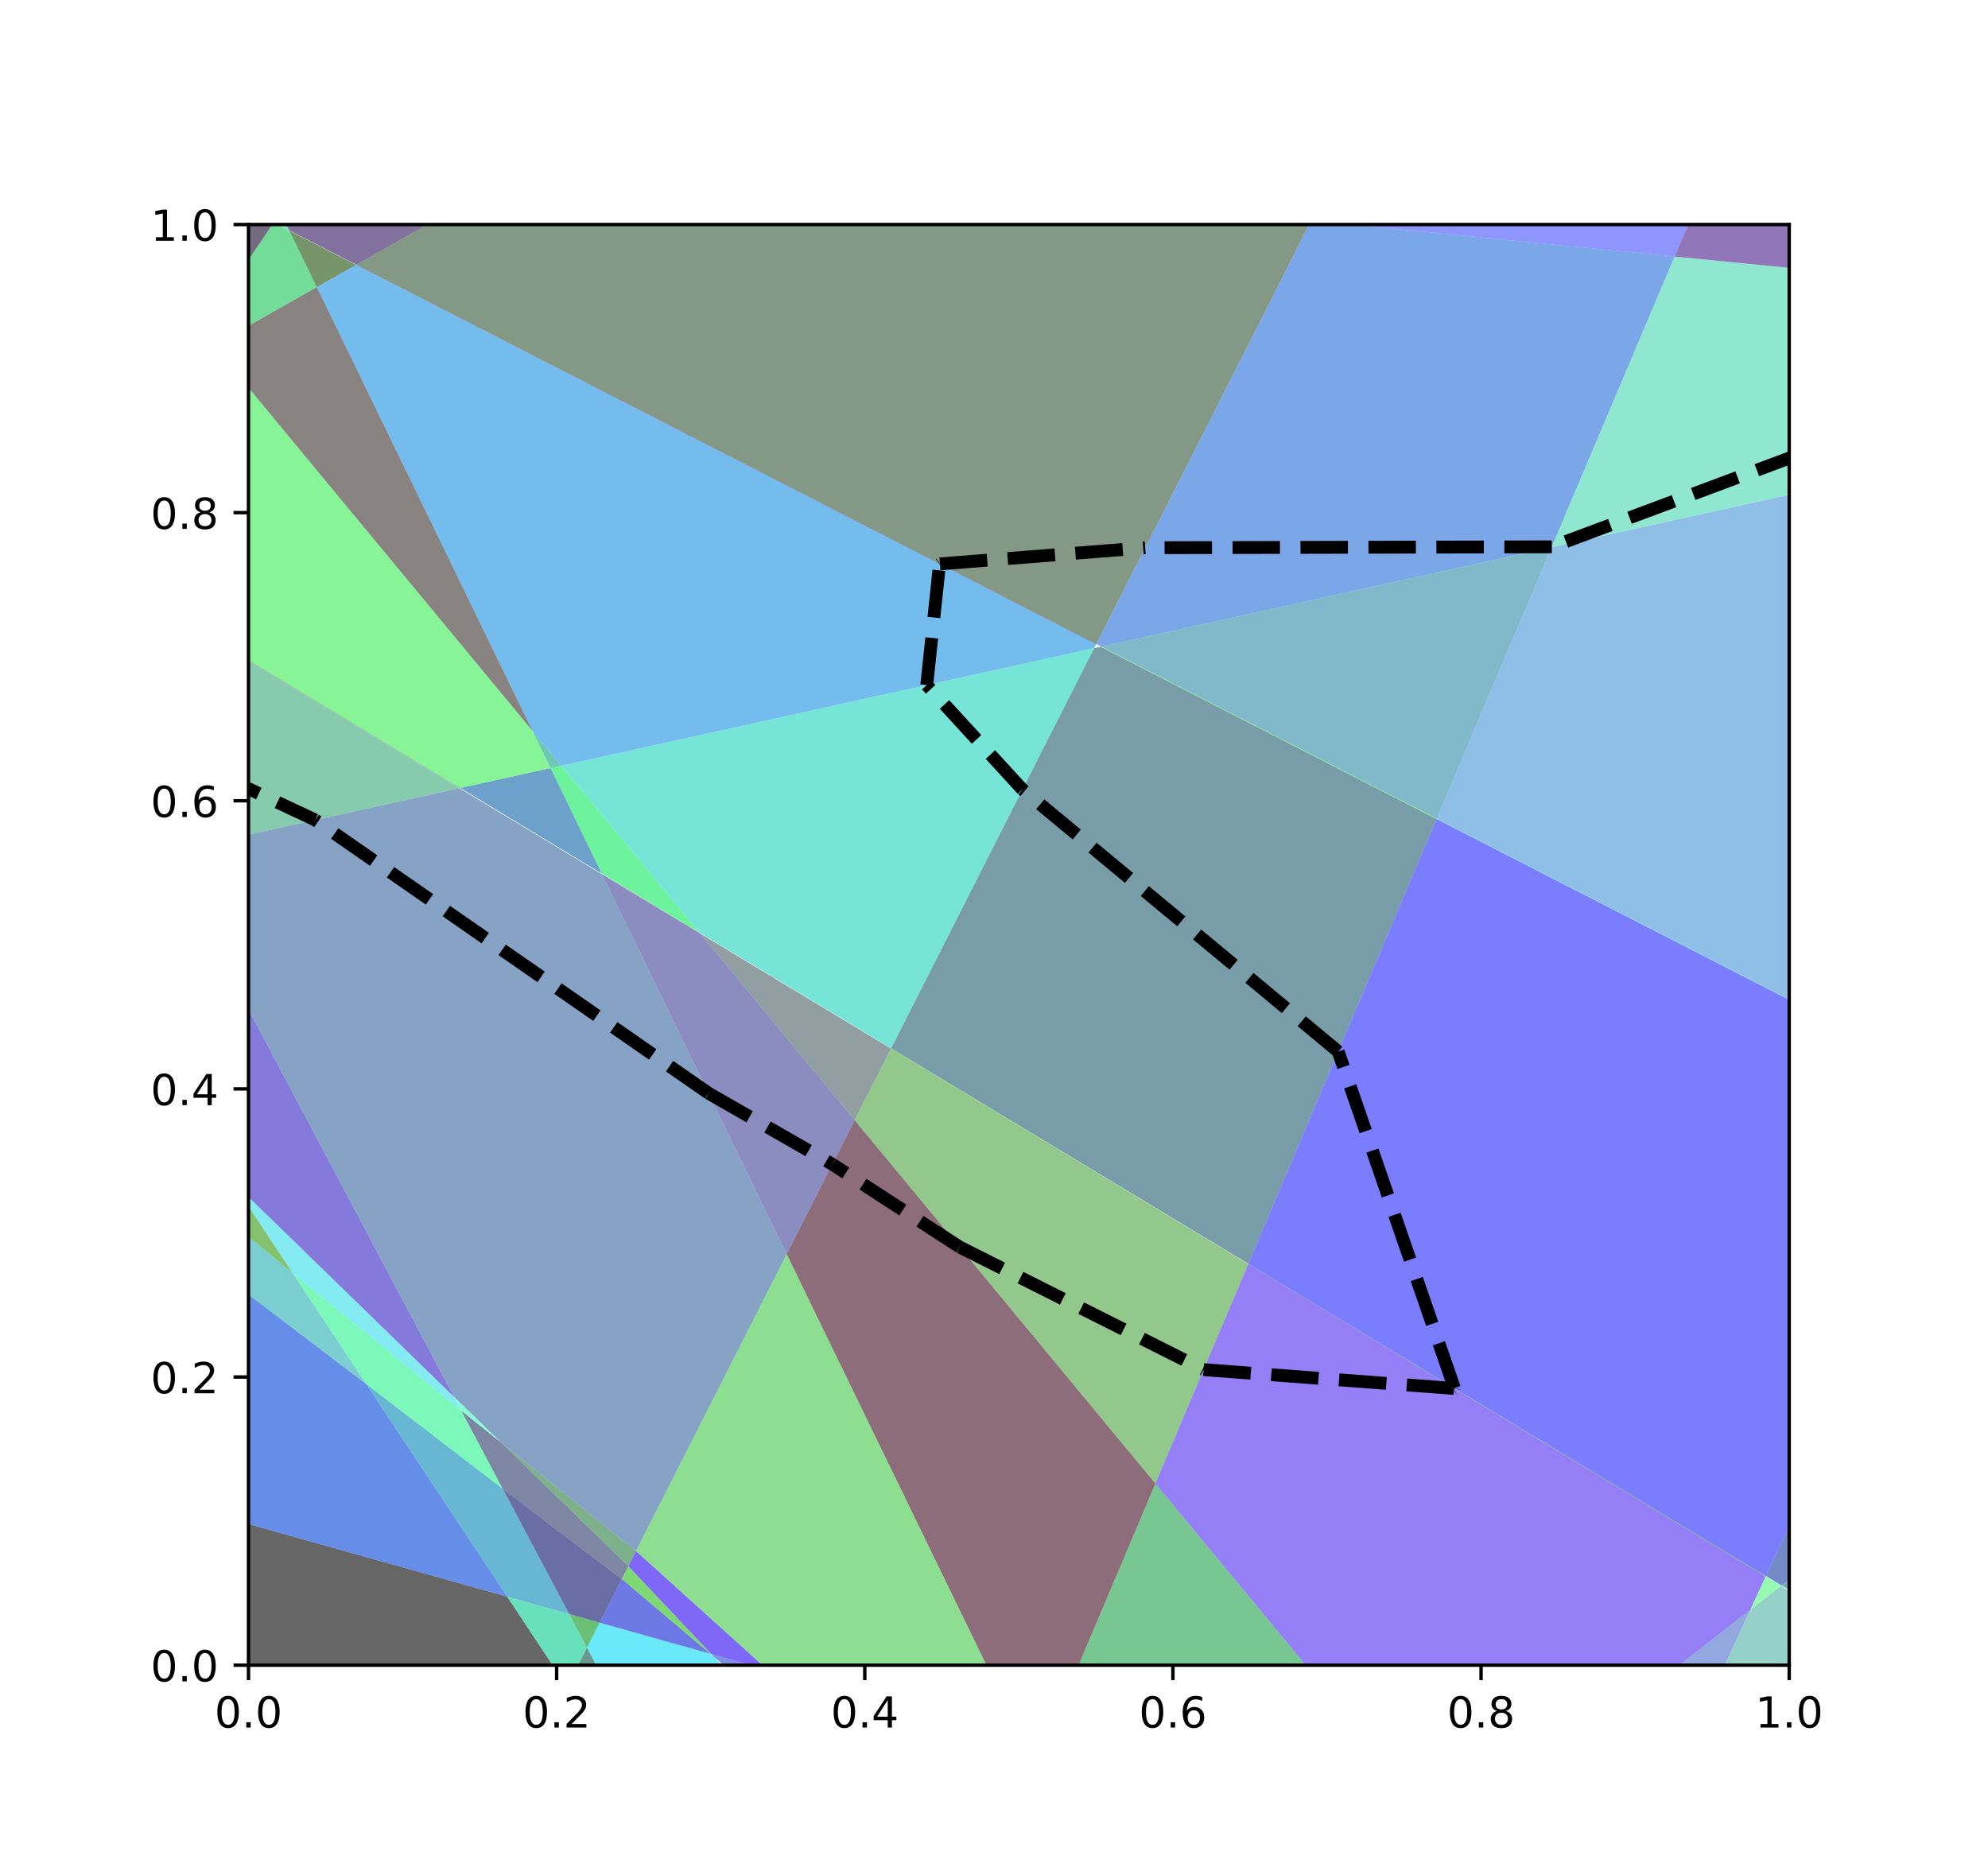 <?xml version="1.0" encoding="utf-8" standalone="no"?>
<!DOCTYPE svg PUBLIC "-//W3C//DTD SVG 1.1//EN"
  "http://www.w3.org/Graphics/SVG/1.1/DTD/svg11.dtd">
<!-- Created with matplotlib (http://matplotlib.org/) -->
<svg height="437.76pt" version="1.1" viewBox="0 0 465.12 437.76" width="465.12pt" xmlns="http://www.w3.org/2000/svg" xmlns:xlink="http://www.w3.org/1999/xlink">
 <defs>
  <style type="text/css">
*{stroke-linecap:butt;stroke-linejoin:round;}
  </style>
 </defs>
 <g id="figure_1">
  <g id="patch_1">
   <path d="M 0 437.76 
L 465.12 437.76 
L 465.12 0 
L 0 0 
z
" style="fill:#ffffff;"/>
  </g>
  <g id="axes_1">
   <g id="patch_2">
    <path d="M 58.14 389.606 
L 418.608 389.606 
L 418.608 52.531 
L 58.14 52.531 
z
" style="fill:#ffffff;"/>
   </g>
   <g id="patch_3">
    <path clip-path="url(#p6927725775)" d="M 2.876 341.087 
L 118.671 373.598 
L 132.674 394.73 
L 96.923 465.192 
z
" style="opacity:0.6;stroke-dasharray:0,0;stroke-dashoffset:0;"/>
   </g>
   <g id="patch_4">
    <path clip-path="url(#p6927725775)" d="M 2.876 341.087 
L 2.285 340.308 
L -19.295 244.083 
L 85.689 323.829 
L 118.671 373.598 
z
" style="fill:#0143da;opacity:0.6;stroke-dasharray:0,0;stroke-dashoffset:0;"/>
   </g>
   <g id="patch_5">
    <path clip-path="url(#p6927725775)" d="M 85.689 323.829 
L 117.629 348.354 
L 133.177 377.671 
L 118.671 373.598 
z
" style="fill:#0287b4;opacity:0.6;stroke-dasharray:0,0;stroke-dashoffset:0;"/>
   </g>
   <g id="patch_6">
    <path clip-path="url(#p6927725775)" d="M 118.671 373.598 
L 133.177 377.671 
L 137.344 385.527 
L 132.674 394.73 
z
" style="fill:#03cb8e;opacity:0.6;stroke-dasharray:0,0;stroke-dashoffset:0;"/>
   </g>
   <g id="patch_7">
    <path clip-path="url(#p6927725775)" d="M 133.177 377.671 
L 117.629 348.354 
L 145.492 369.468 
L 140.313 379.674 
z
" style="fill:#050f68;opacity:0.6;stroke-dasharray:0,0;stroke-dashoffset:0;"/>
   </g>
   <g id="patch_8">
    <path clip-path="url(#p6927725775)" d="M 132.674 394.73 
L 137.344 385.527 
L 180.497 466.895 
z
" style="fill:#065342;opacity:0.6;stroke-dasharray:0,0;stroke-dashoffset:0;"/>
   </g>
   <g id="patch_9">
    <path clip-path="url(#p6927725775)" d="M 133.177 377.671 
L 140.313 379.674 
L 137.344 385.527 
z
" style="fill:#07971c;opacity:0.6;stroke-dasharray:0,0;stroke-dashoffset:0;"/>
   </g>
   <g id="patch_10">
    <path clip-path="url(#p6927725775)" d="M 180.497 466.895 
L 137.344 385.527 
L 140.313 379.674 
L 166.189 386.939 
L 167.056 387.679 
L 226.476 450.731 
L 204.383 502.94 
z
" style="fill:#08daf6;opacity:0.6;stroke-dasharray:0,0;stroke-dashoffset:0;"/>
   </g>
   <g id="patch_11">
    <path clip-path="url(#p6927725775)" d="M 140.313 379.674 
L 145.492 369.468 
L 166.189 386.939 
z
" style="fill:#0a1ed0;opacity:0.6;stroke-dasharray:0,0;stroke-dashoffset:0;"/>
   </g>
   <g id="patch_12">
    <path clip-path="url(#p6927725775)" d="M 107.679 184.376 
L 128.803 179.716 
L 140.789 204.382 
z
" style="fill:#0b62aa;opacity:0.6;stroke-dasharray:0,0;stroke-dashoffset:0;"/>
   </g>
   <g id="patch_13">
    <path clip-path="url(#p6927725775)" d="M 128.803 179.716 
L 124.548 170.96 
L 131.332 179.158 
z
" style="fill:#0ca684;opacity:0.6;stroke-dasharray:0,0;stroke-dashoffset:0;"/>
   </g>
   <g id="patch_14">
    <path clip-path="url(#p6927725775)" d="M 140.789 204.382 
L 128.803 179.716 
L 131.332 179.158 
L 163.628 218.182 
z
" style="fill:#0dea5e;opacity:0.6;stroke-dasharray:0,0;stroke-dashoffset:0;"/>
   </g>
   <g id="patch_15">
    <path clip-path="url(#p6927725775)" d="M 292.05 295.768 
L 292.074 295.71 
L 413.163 368.749 
L 413.134 368.811 
z
" style="fill:#0f2e38;opacity:0.6;stroke-dasharray:0,0;stroke-dashoffset:0;"/>
   </g>
   <g id="patch_16">
    <path clip-path="url(#p6927725775)" d="M 292.047 295.775 
L 292.05 295.768 
L 413.134 368.811 
L 413.089 368.91 
z
" style="fill:#107212;opacity:0.6;stroke-dasharray:0,0;stroke-dashoffset:0;"/>
   </g>
   <g id="patch_17">
    <path clip-path="url(#p6927725775)" d="M 336.105 191.657 
L 336.158 191.533 
L 464.535 257.342 
L 464.463 257.498 
z
" style="fill:#11b5ec;opacity:0.6;stroke-dasharray:0,0;stroke-dashoffset:0;"/>
   </g>
   <g id="patch_18">
    <path clip-path="url(#p6927725775)" d="M 413.089 368.91 
L 413.134 368.811 
L 416.775 371.008 
L 416.681 371.081 
z
" style="fill:#12f9c6;opacity:0.6;stroke-dasharray:0,0;stroke-dashoffset:0;"/>
   </g>
   <g id="patch_19">
    <path clip-path="url(#p6927725775)" d="M 416.833 370.962 
L 413.163 368.749 
L 464.463 257.498 
L 495.997 273.673 
L 500.039 306.055 
z
" style="fill:#143da0;opacity:0.6;stroke-dasharray:0,0;stroke-dashoffset:0;"/>
   </g>
   <g id="patch_20">
    <path clip-path="url(#p6927725775)" d="M 416.833 370.962 
L 500.039 306.055 
L 504.227 339.614 
L 443.628 387.125 
z
" style="fill:#15817a;opacity:0.6;stroke-dasharray:0,0;stroke-dashoffset:0;"/>
   </g>
   <g id="patch_21">
    <path clip-path="url(#p6927725775)" d="M 49.982 80.86 
L 46.977 77.229 
L 64.023 52.094 
L 67.702 53.981 
L 74.121 67.191 
z
" style="fill:#16c554;opacity:0.6;stroke-dasharray:0,0;stroke-dashoffset:0;"/>
   </g>
   <g id="patch_22">
    <path clip-path="url(#p6927725775)" d="M 5.333 26.91 
L 9.824 24.293 
L 64.023 52.094 
L 46.977 77.229 
z
" style="fill:#18092e;opacity:0.6;stroke-dasharray:0,0;stroke-dashoffset:0;"/>
   </g>
   <g id="patch_23">
    <path clip-path="url(#p6927725775)" d="M 74.121 67.191 
L 67.702 53.981 
L 83.311 61.987 
z
" style="fill:#194d08;opacity:0.6;stroke-dasharray:0,0;stroke-dashoffset:0;"/>
   </g>
   <g id="patch_24">
    <path clip-path="url(#p6927725775)" d="M 131.332 179.158 
L 124.548 170.96 
L 74.121 67.191 
L 83.311 61.987 
L 256.443 150.795 
L 256.009 151.649 
z
" style="fill:#1a90e2;opacity:0.6;stroke-dasharray:0,0;stroke-dashoffset:0;"/>
   </g>
   <g id="patch_25">
    <path clip-path="url(#p6927725775)" d="M 163.628 218.182 
L 131.332 179.158 
L 256.009 151.649 
L 208.497 245.292 
z
" style="fill:#1bd4bc;opacity:0.6;stroke-dasharray:0,0;stroke-dashoffset:0;"/>
   </g>
   <g id="patch_26">
    <path clip-path="url(#p6927725775)" d="M 83.311 61.987 
L 83.375 61.951 
L 256.494 150.695 
L 256.443 150.795 
z
" style="fill:#1d1896;opacity:0.6;stroke-dasharray:0,0;stroke-dashoffset:0;"/>
   </g>
   <g id="patch_27">
    <path clip-path="url(#p6927725775)" d="M 214.485 248.91 
L 208.497 245.292 
L 256.009 151.649 
L 257.477 151.325 
L 336.105 191.657 
L 292.074 295.71 
z
" style="fill:#1e5c70;opacity:0.6;stroke-dasharray:0,0;stroke-dashoffset:0;"/>
   </g>
   <g id="patch_28">
    <path clip-path="url(#p6927725775)" d="M 244.202 408.842 
L 270.326 347.107 
L 339.8 431.055 
L 335.438 434.458 
z
" style="fill:#1fa04a;opacity:0.6;stroke-dasharray:0,0;stroke-dashoffset:0;"/>
   </g>
   <g id="patch_29">
    <path clip-path="url(#p6927725775)" d="M 257.477 151.325 
L 257.649 151.287 
L 336.158 191.533 
L 336.105 191.657 
z
" style="fill:#20e424;opacity:0.6;stroke-dasharray:0,0;stroke-dashoffset:0;"/>
   </g>
   <g id="patch_30">
    <path clip-path="url(#p6927725775)" d="M 292.074 295.71 
L 336.105 191.657 
L 464.463 257.498 
L 413.163 368.749 
z
" style="fill:#2227fe;opacity:0.6;stroke-dasharray:0,0;stroke-dashoffset:0;"/>
   </g>
   <g id="patch_31">
    <path clip-path="url(#p6927725775)" d="M 257.649 151.287 
L 256.494 150.695 
L 306.755 51.634 
L 391.806 60.027 
L 363.027 128.037 
z
" style="fill:#236bd8;opacity:0.6;stroke-dasharray:0,0;stroke-dashoffset:0;"/>
   </g>
   <g id="patch_32">
    <path clip-path="url(#p6927725775)" d="M -19.295 244.083 
L -24.371 221.452 
L 68.5 297.89 
L 85.689 323.829 
z
" style="fill:#24afb2;opacity:0.6;stroke-dasharray:0,0;stroke-dashoffset:0;"/>
   </g>
   <g id="patch_33">
    <path clip-path="url(#p6927725775)" d="M 85.689 323.829 
L 68.5 297.89 
L 107.922 330.05 
L 117.629 348.354 
z
" style="fill:#25f38c;opacity:0.6;stroke-dasharray:0,0;stroke-dashoffset:0;"/>
   </g>
   <g id="patch_34">
    <path clip-path="url(#p6927725775)" d="M 117.629 348.354 
L 107.922 330.05 
L 117.327 337.611 
L 147.019 366.458 
L 145.492 369.468 
z
" style="fill:#273766;opacity:0.6;stroke-dasharray:0,0;stroke-dashoffset:0;"/>
   </g>
   <g id="patch_35">
    <path clip-path="url(#p6927725775)" d="M 117.327 337.611 
L 148.813 362.922 
L 147.019 366.458 
z
" style="fill:#287b40;opacity:0.6;stroke-dasharray:0,0;stroke-dashoffset:0;"/>
   </g>
   <g id="patch_36">
    <path clip-path="url(#p6927725775)" d="M 145.492 369.468 
L 147.019 366.458 
L 166.42 387.004 
L 166.189 386.939 
z
" style="fill:#29bf1a;opacity:0.6;stroke-dasharray:0,0;stroke-dashoffset:0;"/>
   </g>
   <g id="patch_37">
    <path clip-path="url(#p6927725775)" d="M 166.42 387.004 
L 147.019 366.458 
L 148.813 362.922 
L 179.56 390.693 
z
" style="fill:#2b02f4;opacity:0.6;stroke-dasharray:0,0;stroke-dashoffset:0;"/>
   </g>
   <g id="patch_38">
    <path clip-path="url(#p6927725775)" d="M 167.056 387.679 
L 166.42 387.004 
L 179.56 390.693 
L 232.011 437.65 
L 230.317 441.654 
z
" style="fill:#2c46ce;opacity:0.6;stroke-dasharray:0,0;stroke-dashoffset:0;"/>
   </g>
   <g id="patch_39">
    <path clip-path="url(#p6927725775)" d="M 257.649 151.287 
L 363.027 128.037 
L 336.158 191.533 
z
" style="fill:#2d8aa8;opacity:0.6;stroke-dasharray:0,0;stroke-dashoffset:0;"/>
   </g>
   <g id="patch_40">
    <path clip-path="url(#p6927725775)" d="M 64.055 52.047 
L 65.632 49.721 
L 67.66 53.895 
z
" style="fill:#2ece82;opacity:0.6;stroke-dasharray:0,0;stroke-dashoffset:0;"/>
   </g>
   <g id="patch_41">
    <path clip-path="url(#p6927725775)" d="M 83.375 61.951 
L 67.66 53.895 
L 65.632 49.721 
L 79.54 29.212 
L 132.042 34.393 
z
" style="fill:#30125c;opacity:0.6;stroke-dasharray:0,0;stroke-dashoffset:0;"/>
   </g>
   <g id="patch_42">
    <path clip-path="url(#p6927725775)" d="M 83.375 61.951 
L 132.042 34.393 
L 306.755 51.634 
L 256.494 150.695 
z
" style="fill:#315636;opacity:0.6;stroke-dasharray:0,0;stroke-dashoffset:0;"/>
   </g>
   <g id="patch_43">
    <path clip-path="url(#p6927725775)" d="M -24.371 221.452 
L -26.068 213.886 
L -12.898 210.98 
L 54.038 276.067 
L 68.5 297.89 
z
" style="fill:#329a10;opacity:0.6;stroke-dasharray:0,0;stroke-dashoffset:0;"/>
   </g>
   <g id="patch_44">
    <path clip-path="url(#p6927725775)" d="M 68.5 297.89 
L 54.038 276.067 
L 106.196 326.797 
L 107.922 330.05 
z
" style="fill:#33ddea;opacity:0.6;stroke-dasharray:0,0;stroke-dashoffset:0;"/>
   </g>
   <g id="patch_45">
    <path clip-path="url(#p6927725775)" d="M 7.87 206.398 
L 38.732 199.589 
L 106.196 326.797 
L 54.038 276.067 
z
" style="fill:#3521c4;opacity:0.6;stroke-dasharray:0,0;stroke-dashoffset:0;"/>
   </g>
   <g id="patch_46">
    <path clip-path="url(#p6927725775)" d="M 38.732 199.589 
L 107.472 184.422 
L 140.884 204.578 
L 184.067 293.441 
L 148.813 362.922 
L 117.327 337.611 
L 106.196 326.797 
z
" style="fill:#36659e;opacity:0.6;stroke-dasharray:0,0;stroke-dashoffset:0;"/>
   </g>
   <g id="patch_47">
    <path clip-path="url(#p6927725775)" d="M 38.732 199.589 
L 5.935 137.748 
L 12.951 127.402 
L 107.472 184.422 
z
" style="fill:#37a978;opacity:0.6;stroke-dasharray:0,0;stroke-dashoffset:0;"/>
   </g>
   <g id="patch_48">
    <path clip-path="url(#p6927725775)" d="M 13.077 127.216 
L 41.107 85.885 
L 49.982 80.86 
L 124.548 170.96 
L 128.803 179.716 
L 107.679 184.376 
z
" style="fill:#38ed52;opacity:0.6;stroke-dasharray:0,0;stroke-dashoffset:0;"/>
   </g>
   <g id="patch_49">
    <path clip-path="url(#p6927725775)" d="M 49.982 80.86 
L 74.121 67.191 
L 124.548 170.96 
z
" style="fill:#3a312c;opacity:0.6;stroke-dasharray:0,0;stroke-dashoffset:0;"/>
   </g>
   <g id="patch_50">
    <path clip-path="url(#p6927725775)" d="M 12.977 127.364 
L 13.077 127.216 
L 107.679 184.376 
L 107.545 184.406 
z
" style="fill:#3b7506;opacity:0.6;stroke-dasharray:0,0;stroke-dashoffset:0;"/>
   </g>
   <g id="patch_51">
    <path clip-path="url(#p6927725775)" d="M 107.472 184.422 
L 12.951 127.402 
L 12.977 127.364 
L 107.545 184.406 
z
" style="fill:#3cb8e0;opacity:0.6;stroke-dasharray:0,0;stroke-dashoffset:0;"/>
   </g>
   <g id="patch_52">
    <path clip-path="url(#p6927725775)" d="M 107.922 330.05 
L 106.196 326.797 
L 117.327 337.611 
z
" style="fill:#3dfcba;opacity:0.6;stroke-dasharray:0,0;stroke-dashoffset:0;"/>
   </g>
   <g id="patch_53">
    <path clip-path="url(#p6927725775)" d="M 184.067 293.441 
L 140.884 204.578 
L 163.82 218.414 
L 199.971 262.095 
z
" style="fill:#3f4094;opacity:0.6;stroke-dasharray:0,0;stroke-dashoffset:0;"/>
   </g>
   <g id="patch_54">
    <path clip-path="url(#p6927725775)" d="M 140.884 204.578 
L 140.842 204.49 
L 163.715 218.287 
L 163.82 218.414 
z
" style="fill:#40846e;opacity:0.6;stroke-dasharray:0,0;stroke-dashoffset:0;"/>
   </g>
   <g id="patch_55">
    <path clip-path="url(#p6927725775)" d="M 179.56 390.693 
L 148.813 362.922 
L 184.067 293.441 
L 239.505 407.523 
z
" style="fill:#41c848;opacity:0.6;stroke-dasharray:0,0;stroke-dashoffset:0;"/>
   </g>
   <g id="patch_56">
    <path clip-path="url(#p6927725775)" d="M 239.505 407.523 
L 184.067 293.441 
L 199.971 262.095 
L 270.326 347.107 
L 244.202 408.842 
z
" style="fill:#430c22;opacity:0.6;stroke-dasharray:0,0;stroke-dashoffset:0;"/>
   </g>
   <g id="patch_57">
    <path clip-path="url(#p6927725775)" d="M 306.755 51.634 
L 334.404 -2.859 
L 405.271 28.207 
L 391.806 60.027 
z
" style="fill:#444ffc;opacity:0.6;stroke-dasharray:0,0;stroke-dashoffset:0;"/>
   </g>
   <g id="patch_58">
    <path clip-path="url(#p6927725775)" d="M 336.158 191.533 
L 363.027 128.037 
L 474.744 103.388 
L 487.691 207.125 
L 464.535 257.342 
z
" style="fill:#4593d6;opacity:0.6;stroke-dasharray:0,0;stroke-dashoffset:0;"/>
   </g>
   <g id="patch_59">
    <path clip-path="url(#p6927725775)" d="M 363.027 128.037 
L 391.806 60.027 
L 470.299 67.773 
L 474.744 103.388 
z
" style="fill:#46d7b0;opacity:0.6;stroke-dasharray:0,0;stroke-dashoffset:0;"/>
   </g>
   <g id="patch_60">
    <path clip-path="url(#p6927725775)" d="M 391.806 60.027 
L 405.271 28.207 
L 468.839 56.075 
L 470.299 67.773 
z
" style="fill:#481b8a;opacity:0.6;stroke-dasharray:0,0;stroke-dashoffset:0;"/>
   </g>
   <g id="patch_61">
    <path clip-path="url(#p6927725775)" d="M 163.82 218.414 
L 208.468 245.348 
L 199.971 262.095 
z
" style="fill:#495f64;opacity:0.6;stroke-dasharray:0,0;stroke-dashoffset:0;"/>
   </g>
   <g id="patch_62">
    <path clip-path="url(#p6927725775)" d="M 199.971 262.095 
L 208.468 245.348 
L 283.378 290.536 
L 292.047 295.775 
L 270.326 347.107 
z
" style="fill:#4aa33e;opacity:0.6;stroke-dasharray:0,0;stroke-dashoffset:0;"/>
   </g>
   <g id="patch_63">
    <path clip-path="url(#p6927725775)" d="M 208.468 245.348 
L 208.494 245.297 
L 214.485 248.91 
L 283.378 290.536 
z
" style="fill:#4be718;opacity:0.6;stroke-dasharray:0,0;stroke-dashoffset:0;"/>
   </g>
   <g id="patch_64">
    <path clip-path="url(#p6927725775)" d="M 339.8 431.055 
L 270.326 347.107 
L 292.047 295.775 
L 413.089 368.91 
L 409.507 376.677 
z
" style="fill:#4d2af2;opacity:0.6;stroke-dasharray:0,0;stroke-dashoffset:0;"/>
   </g>
   <g id="patch_65">
    <path clip-path="url(#p6927725775)" d="M 344.789 437.083 
L 339.8 431.055 
L 409.507 376.677 
L 382.641 434.939 
L 370.647 444.343 
z
" style="fill:#4e6ecc;opacity:0.6;stroke-dasharray:0,0;stroke-dashoffset:0;"/>
   </g>
   <g id="patch_66">
    <path clip-path="url(#p6927725775)" d="M 382.641 434.939 
L 409.507 376.677 
L 416.681 371.081 
L 443.457 387.259 
z
" style="fill:#4fb2a6;opacity:0.6;stroke-dasharray:0,0;stroke-dashoffset:0;"/>
   </g>
   <g id="patch_67">
    <path clip-path="url(#p6927725775)" d="M 409.507 376.677 
L 413.089 368.91 
L 416.681 371.081 
z
" style="fill:#50f680;opacity:0.6;stroke-dasharray:0,0;stroke-dashoffset:0;"/>
   </g>
   <g id="matplotlib.axis_1">
    <g id="xtick_1">
     <g id="line2d_1">
      <defs>
       <path d="M 0 0 
L 0 3.5 
" id="m341cc9b63f" style="stroke:#000000;stroke-width:0.8;"/>
      </defs>
      <g>
       <use style="stroke:#000000;stroke-width:0.8;" x="58.14" xlink:href="#m341cc9b63f" y="389.606"/>
      </g>
     </g>
     <g id="text_1">
      <!-- 0.0 -->
      <defs>
       <path d="M 31.781 66.406 
Q 24.172 66.406 20.328 58.906 
Q 16.5 51.422 16.5 36.375 
Q 16.5 21.391 20.328 13.891 
Q 24.172 6.391 31.781 6.391 
Q 39.453 6.391 43.281 13.891 
Q 47.125 21.391 47.125 36.375 
Q 47.125 51.422 43.281 58.906 
Q 39.453 66.406 31.781 66.406 
z
M 31.781 74.219 
Q 44.047 74.219 50.516 64.516 
Q 56.984 54.828 56.984 36.375 
Q 56.984 17.969 50.516 8.266 
Q 44.047 -1.422 31.781 -1.422 
Q 19.531 -1.422 13.062 8.266 
Q 6.594 17.969 6.594 36.375 
Q 6.594 54.828 13.062 64.516 
Q 19.531 74.219 31.781 74.219 
z
" id="DejaVuSans-30"/>
       <path d="M 10.688 12.406 
L 21 12.406 
L 21 0 
L 10.688 0 
z
" id="DejaVuSans-2e"/>
      </defs>
      <g transform="translate(50.188 404.205)scale(0.1 -0.1)">
       <use xlink:href="#DejaVuSans-30"/>
       <use x="63.623" xlink:href="#DejaVuSans-2e"/>
       <use x="95.41" xlink:href="#DejaVuSans-30"/>
      </g>
     </g>
    </g>
    <g id="xtick_2">
     <g id="line2d_2">
      <g>
       <use style="stroke:#000000;stroke-width:0.8;" x="130.234" xlink:href="#m341cc9b63f" y="389.606"/>
      </g>
     </g>
     <g id="text_2">
      <!-- 0.2 -->
      <defs>
       <path d="M 19.188 8.297 
L 53.609 8.297 
L 53.609 0 
L 7.328 0 
L 7.328 8.297 
Q 12.938 14.109 22.625 23.891 
Q 32.328 33.688 34.812 36.531 
Q 39.547 41.844 41.422 45.531 
Q 43.312 49.219 43.312 52.781 
Q 43.312 58.594 39.234 62.25 
Q 35.156 65.922 28.609 65.922 
Q 23.969 65.922 18.812 64.312 
Q 13.672 62.703 7.812 59.422 
L 7.812 69.391 
Q 13.766 71.781 18.938 73 
Q 24.125 74.219 28.422 74.219 
Q 39.75 74.219 46.484 68.547 
Q 53.219 62.891 53.219 53.422 
Q 53.219 48.922 51.531 44.891 
Q 49.859 40.875 45.406 35.406 
Q 44.188 33.984 37.641 27.219 
Q 31.109 20.453 19.188 8.297 
z
" id="DejaVuSans-32"/>
      </defs>
      <g transform="translate(122.282 404.205)scale(0.1 -0.1)">
       <use xlink:href="#DejaVuSans-30"/>
       <use x="63.623" xlink:href="#DejaVuSans-2e"/>
       <use x="95.41" xlink:href="#DejaVuSans-32"/>
      </g>
     </g>
    </g>
    <g id="xtick_3">
     <g id="line2d_3">
      <g>
       <use style="stroke:#000000;stroke-width:0.8;" x="202.327" xlink:href="#m341cc9b63f" y="389.606"/>
      </g>
     </g>
     <g id="text_3">
      <!-- 0.4 -->
      <defs>
       <path d="M 37.797 64.312 
L 12.891 25.391 
L 37.797 25.391 
z
M 35.203 72.906 
L 47.609 72.906 
L 47.609 25.391 
L 58.016 25.391 
L 58.016 17.188 
L 47.609 17.188 
L 47.609 0 
L 37.797 0 
L 37.797 17.188 
L 4.891 17.188 
L 4.891 26.703 
z
" id="DejaVuSans-34"/>
      </defs>
      <g transform="translate(194.376 404.205)scale(0.1 -0.1)">
       <use xlink:href="#DejaVuSans-30"/>
       <use x="63.623" xlink:href="#DejaVuSans-2e"/>
       <use x="95.41" xlink:href="#DejaVuSans-34"/>
      </g>
     </g>
    </g>
    <g id="xtick_4">
     <g id="line2d_4">
      <g>
       <use style="stroke:#000000;stroke-width:0.8;" x="274.421" xlink:href="#m341cc9b63f" y="389.606"/>
      </g>
     </g>
     <g id="text_4">
      <!-- 0.6 -->
      <defs>
       <path d="M 33.016 40.375 
Q 26.375 40.375 22.484 35.828 
Q 18.609 31.297 18.609 23.391 
Q 18.609 15.531 22.484 10.953 
Q 26.375 6.391 33.016 6.391 
Q 39.656 6.391 43.531 10.953 
Q 47.406 15.531 47.406 23.391 
Q 47.406 31.297 43.531 35.828 
Q 39.656 40.375 33.016 40.375 
z
M 52.594 71.297 
L 52.594 62.312 
Q 48.875 64.062 45.094 64.984 
Q 41.312 65.922 37.594 65.922 
Q 27.828 65.922 22.672 59.328 
Q 17.531 52.734 16.797 39.406 
Q 19.672 43.656 24.016 45.922 
Q 28.375 48.188 33.594 48.188 
Q 44.578 48.188 50.953 41.516 
Q 57.328 34.859 57.328 23.391 
Q 57.328 12.156 50.688 5.359 
Q 44.047 -1.422 33.016 -1.422 
Q 20.359 -1.422 13.672 8.266 
Q 6.984 17.969 6.984 36.375 
Q 6.984 53.656 15.188 63.938 
Q 23.391 74.219 37.203 74.219 
Q 40.922 74.219 44.703 73.484 
Q 48.484 72.75 52.594 71.297 
z
" id="DejaVuSans-36"/>
      </defs>
      <g transform="translate(266.469 404.205)scale(0.1 -0.1)">
       <use xlink:href="#DejaVuSans-30"/>
       <use x="63.623" xlink:href="#DejaVuSans-2e"/>
       <use x="95.41" xlink:href="#DejaVuSans-36"/>
      </g>
     </g>
    </g>
    <g id="xtick_5">
     <g id="line2d_5">
      <g>
       <use style="stroke:#000000;stroke-width:0.8;" x="346.514" xlink:href="#m341cc9b63f" y="389.606"/>
      </g>
     </g>
     <g id="text_5">
      <!-- 0.8 -->
      <defs>
       <path d="M 31.781 34.625 
Q 24.75 34.625 20.719 30.859 
Q 16.703 27.094 16.703 20.516 
Q 16.703 13.922 20.719 10.156 
Q 24.75 6.391 31.781 6.391 
Q 38.812 6.391 42.859 10.172 
Q 46.922 13.969 46.922 20.516 
Q 46.922 27.094 42.891 30.859 
Q 38.875 34.625 31.781 34.625 
z
M 21.922 38.812 
Q 15.578 40.375 12.031 44.719 
Q 8.5 49.078 8.5 55.328 
Q 8.5 64.062 14.719 69.141 
Q 20.953 74.219 31.781 74.219 
Q 42.672 74.219 48.875 69.141 
Q 55.078 64.062 55.078 55.328 
Q 55.078 49.078 51.531 44.719 
Q 48 40.375 41.703 38.812 
Q 48.828 37.156 52.797 32.312 
Q 56.781 27.484 56.781 20.516 
Q 56.781 9.906 50.312 4.234 
Q 43.844 -1.422 31.781 -1.422 
Q 19.734 -1.422 13.25 4.234 
Q 6.781 9.906 6.781 20.516 
Q 6.781 27.484 10.781 32.312 
Q 14.797 37.156 21.922 38.812 
z
M 18.312 54.391 
Q 18.312 48.734 21.844 45.562 
Q 25.391 42.391 31.781 42.391 
Q 38.141 42.391 41.719 45.562 
Q 45.312 48.734 45.312 54.391 
Q 45.312 60.062 41.719 63.234 
Q 38.141 66.406 31.781 66.406 
Q 25.391 66.406 21.844 63.234 
Q 18.312 60.062 18.312 54.391 
z
" id="DejaVuSans-38"/>
      </defs>
      <g transform="translate(338.563 404.205)scale(0.1 -0.1)">
       <use xlink:href="#DejaVuSans-30"/>
       <use x="63.623" xlink:href="#DejaVuSans-2e"/>
       <use x="95.41" xlink:href="#DejaVuSans-38"/>
      </g>
     </g>
    </g>
    <g id="xtick_6">
     <g id="line2d_6">
      <g>
       <use style="stroke:#000000;stroke-width:0.8;" x="418.608" xlink:href="#m341cc9b63f" y="389.606"/>
      </g>
     </g>
     <g id="text_6">
      <!-- 1.0 -->
      <defs>
       <path d="M 12.406 8.297 
L 28.516 8.297 
L 28.516 63.922 
L 10.984 60.406 
L 10.984 69.391 
L 28.422 72.906 
L 38.281 72.906 
L 38.281 8.297 
L 54.391 8.297 
L 54.391 0 
L 12.406 0 
z
" id="DejaVuSans-31"/>
      </defs>
      <g transform="translate(410.656 404.205)scale(0.1 -0.1)">
       <use xlink:href="#DejaVuSans-31"/>
       <use x="63.623" xlink:href="#DejaVuSans-2e"/>
       <use x="95.41" xlink:href="#DejaVuSans-30"/>
      </g>
     </g>
    </g>
   </g>
   <g id="matplotlib.axis_2">
    <g id="ytick_1">
     <g id="line2d_7">
      <defs>
       <path d="M 0 0 
L -3.5 0 
" id="m770146dcc6" style="stroke:#000000;stroke-width:0.8;"/>
      </defs>
      <g>
       <use style="stroke:#000000;stroke-width:0.8;" x="58.14" xlink:href="#m770146dcc6" y="389.606"/>
      </g>
     </g>
     <g id="text_7">
      <!-- 0.0 -->
      <g transform="translate(35.237 393.406)scale(0.1 -0.1)">
       <use xlink:href="#DejaVuSans-30"/>
       <use x="63.623" xlink:href="#DejaVuSans-2e"/>
       <use x="95.41" xlink:href="#DejaVuSans-30"/>
      </g>
     </g>
    </g>
    <g id="ytick_2">
     <g id="line2d_8">
      <g>
       <use style="stroke:#000000;stroke-width:0.8;" x="58.14" xlink:href="#m770146dcc6" y="322.191"/>
      </g>
     </g>
     <g id="text_8">
      <!-- 0.2 -->
      <g transform="translate(35.237 325.991)scale(0.1 -0.1)">
       <use xlink:href="#DejaVuSans-30"/>
       <use x="63.623" xlink:href="#DejaVuSans-2e"/>
       <use x="95.41" xlink:href="#DejaVuSans-32"/>
      </g>
     </g>
    </g>
    <g id="ytick_3">
     <g id="line2d_9">
      <g>
       <use style="stroke:#000000;stroke-width:0.8;" x="58.14" xlink:href="#m770146dcc6" y="254.776"/>
      </g>
     </g>
     <g id="text_9">
      <!-- 0.4 -->
      <g transform="translate(35.237 258.576)scale(0.1 -0.1)">
       <use xlink:href="#DejaVuSans-30"/>
       <use x="63.623" xlink:href="#DejaVuSans-2e"/>
       <use x="95.41" xlink:href="#DejaVuSans-34"/>
      </g>
     </g>
    </g>
    <g id="ytick_4">
     <g id="line2d_10">
      <g>
       <use style="stroke:#000000;stroke-width:0.8;" x="58.14" xlink:href="#m770146dcc6" y="187.361"/>
      </g>
     </g>
     <g id="text_10">
      <!-- 0.6 -->
      <g transform="translate(35.237 191.16)scale(0.1 -0.1)">
       <use xlink:href="#DejaVuSans-30"/>
       <use x="63.623" xlink:href="#DejaVuSans-2e"/>
       <use x="95.41" xlink:href="#DejaVuSans-36"/>
      </g>
     </g>
    </g>
    <g id="ytick_5">
     <g id="line2d_11">
      <g>
       <use style="stroke:#000000;stroke-width:0.8;" x="58.14" xlink:href="#m770146dcc6" y="119.946"/>
      </g>
     </g>
     <g id="text_11">
      <!-- 0.8 -->
      <g transform="translate(35.237 123.745)scale(0.1 -0.1)">
       <use xlink:href="#DejaVuSans-30"/>
       <use x="63.623" xlink:href="#DejaVuSans-2e"/>
       <use x="95.41" xlink:href="#DejaVuSans-38"/>
      </g>
     </g>
    </g>
    <g id="ytick_6">
     <g id="line2d_12">
      <g>
       <use style="stroke:#000000;stroke-width:0.8;" x="58.14" xlink:href="#m770146dcc6" y="52.531"/>
      </g>
     </g>
     <g id="text_12">
      <!-- 1.0 -->
      <g transform="translate(35.237 56.33)scale(0.1 -0.1)">
       <use xlink:href="#DejaVuSans-31"/>
       <use x="63.623" xlink:href="#DejaVuSans-2e"/>
       <use x="95.41" xlink:href="#DejaVuSans-30"/>
      </g>
     </g>
    </g>
   </g>
   <g id="line2d_13">
    <path clip-path="url(#p6927725775)" d="M 340.26 324.85 
L 340.275 324.784 
" style="fill:none;stroke:#000000;stroke-dasharray:11.1,4.8;stroke-dashoffset:0;stroke-width:3;"/>
   </g>
   <g id="line2d_14">
    <path clip-path="url(#p6927725775)" d="M 340.205 324.872 
L 340.26 324.85 
" style="fill:none;stroke:#000000;stroke-dasharray:11.1,4.8;stroke-dashoffset:0;stroke-width:3;"/>
   </g>
   <g id="line2d_15">
    <path clip-path="url(#p6927725775)" d="M 216.826 160.294 
L 219.815 132.007 
" style="fill:none;stroke:#000000;stroke-dasharray:11.1,4.8;stroke-dashoffset:0;stroke-width:3;"/>
   </g>
   <g id="line2d_16">
    <path clip-path="url(#p6927725775)" d="M 239.225 184.729 
L 216.826 160.294 
" style="fill:none;stroke:#000000;stroke-dasharray:11.1,4.8;stroke-dashoffset:0;stroke-width:3;"/>
   </g>
   <g id="line2d_17">
    <path clip-path="url(#p6927725775)" d="M 219.815 132.007 
L 219.909 131.941 
" style="fill:none;stroke:#000000;stroke-dasharray:11.1,4.8;stroke-dashoffset:0;stroke-width:3;"/>
   </g>
   <g id="line2d_18">
    <path clip-path="url(#p6927725775)" d="M 313.092 246.043 
L 239.225 184.729 
" style="fill:none;stroke:#000000;stroke-dasharray:11.1,4.8;stroke-dashoffset:0;stroke-width:3;"/>
   </g>
   <g id="line2d_19">
    <path clip-path="url(#p6927725775)" d="M 340.275 324.784 
L 313.092 246.043 
" style="fill:none;stroke:#000000;stroke-dasharray:11.1,4.8;stroke-dashoffset:0;stroke-width:3;"/>
   </g>
   <g id="line2d_20">
    <path clip-path="url(#p6927725775)" d="M 363.066 127.944 
L 267.93 128.155 
" style="fill:none;stroke:#000000;stroke-dasharray:11.1,4.8;stroke-dashoffset:0;stroke-width:3;"/>
   </g>
   <g id="line2d_21">
    <path clip-path="url(#p6927725775)" d="M 219.909 131.941 
L 267.93 128.155 
" style="fill:none;stroke:#000000;stroke-dasharray:11.1,4.8;stroke-dashoffset:0;stroke-width:3;"/>
   </g>
   <g id="line2d_22">
    <path clip-path="url(#p6927725775)" d="M 165.769 255.786 
L 73.759 191.86 
" style="fill:none;stroke:#000000;stroke-dasharray:11.1,4.8;stroke-dashoffset:0;stroke-width:3;"/>
   </g>
   <g id="line2d_23">
    <path clip-path="url(#p6927725775)" d="M 21.702 167.478 
L 73.759 191.86 
" style="fill:none;stroke:#000000;stroke-dasharray:11.1,4.8;stroke-dashoffset:0;stroke-width:3;"/>
   </g>
   <g id="line2d_24">
    <path clip-path="url(#p6927725775)" d="M 165.769 255.786 
L 194.738 272.408 
" style="fill:none;stroke:#000000;stroke-dasharray:11.1,4.8;stroke-dashoffset:0;stroke-width:3;"/>
   </g>
   <g id="line2d_25">
    <path clip-path="url(#p6927725775)" d="M 224.548 291.792 
L 194.738 272.408 
" style="fill:none;stroke:#000000;stroke-dasharray:11.1,4.8;stroke-dashoffset:0;stroke-width:3;"/>
   </g>
   <g id="line2d_26">
    <path clip-path="url(#p6927725775)" d="M 466.12 89.426 
L 363.066 127.944 
" style="fill:none;stroke:#000000;stroke-dasharray:11.1,4.8;stroke-dashoffset:0;stroke-width:3;"/>
   </g>
   <g id="line2d_27">
    <path clip-path="url(#p6927725775)" d="M 224.548 291.792 
L 281.599 320.465 
" style="fill:none;stroke:#000000;stroke-dasharray:11.1,4.8;stroke-dashoffset:0;stroke-width:3;"/>
   </g>
   <g id="line2d_28">
    <path clip-path="url(#p6927725775)" d="M 340.205 324.872 
L 281.599 320.465 
" style="fill:none;stroke:#000000;stroke-dasharray:11.1,4.8;stroke-dashoffset:0;stroke-width:3;"/>
   </g>
   <g id="patch_68">
    <path d="M 58.14 389.606 
L 58.14 52.531 
" style="fill:none;stroke:#000000;stroke-linecap:square;stroke-linejoin:miter;stroke-width:0.8;"/>
   </g>
   <g id="patch_69">
    <path d="M 418.608 389.606 
L 418.608 52.531 
" style="fill:none;stroke:#000000;stroke-linecap:square;stroke-linejoin:miter;stroke-width:0.8;"/>
   </g>
   <g id="patch_70">
    <path d="M 58.14 389.606 
L 418.608 389.606 
" style="fill:none;stroke:#000000;stroke-linecap:square;stroke-linejoin:miter;stroke-width:0.8;"/>
   </g>
   <g id="patch_71">
    <path d="M 58.14 52.531 
L 418.608 52.531 
" style="fill:none;stroke:#000000;stroke-linecap:square;stroke-linejoin:miter;stroke-width:0.8;"/>
   </g>
  </g>
 </g>
 <defs>
  <clipPath id="p6927725775">
   <rect height="337.075" width="360.468" x="58.14" y="52.531"/>
  </clipPath>
 </defs>
</svg>
